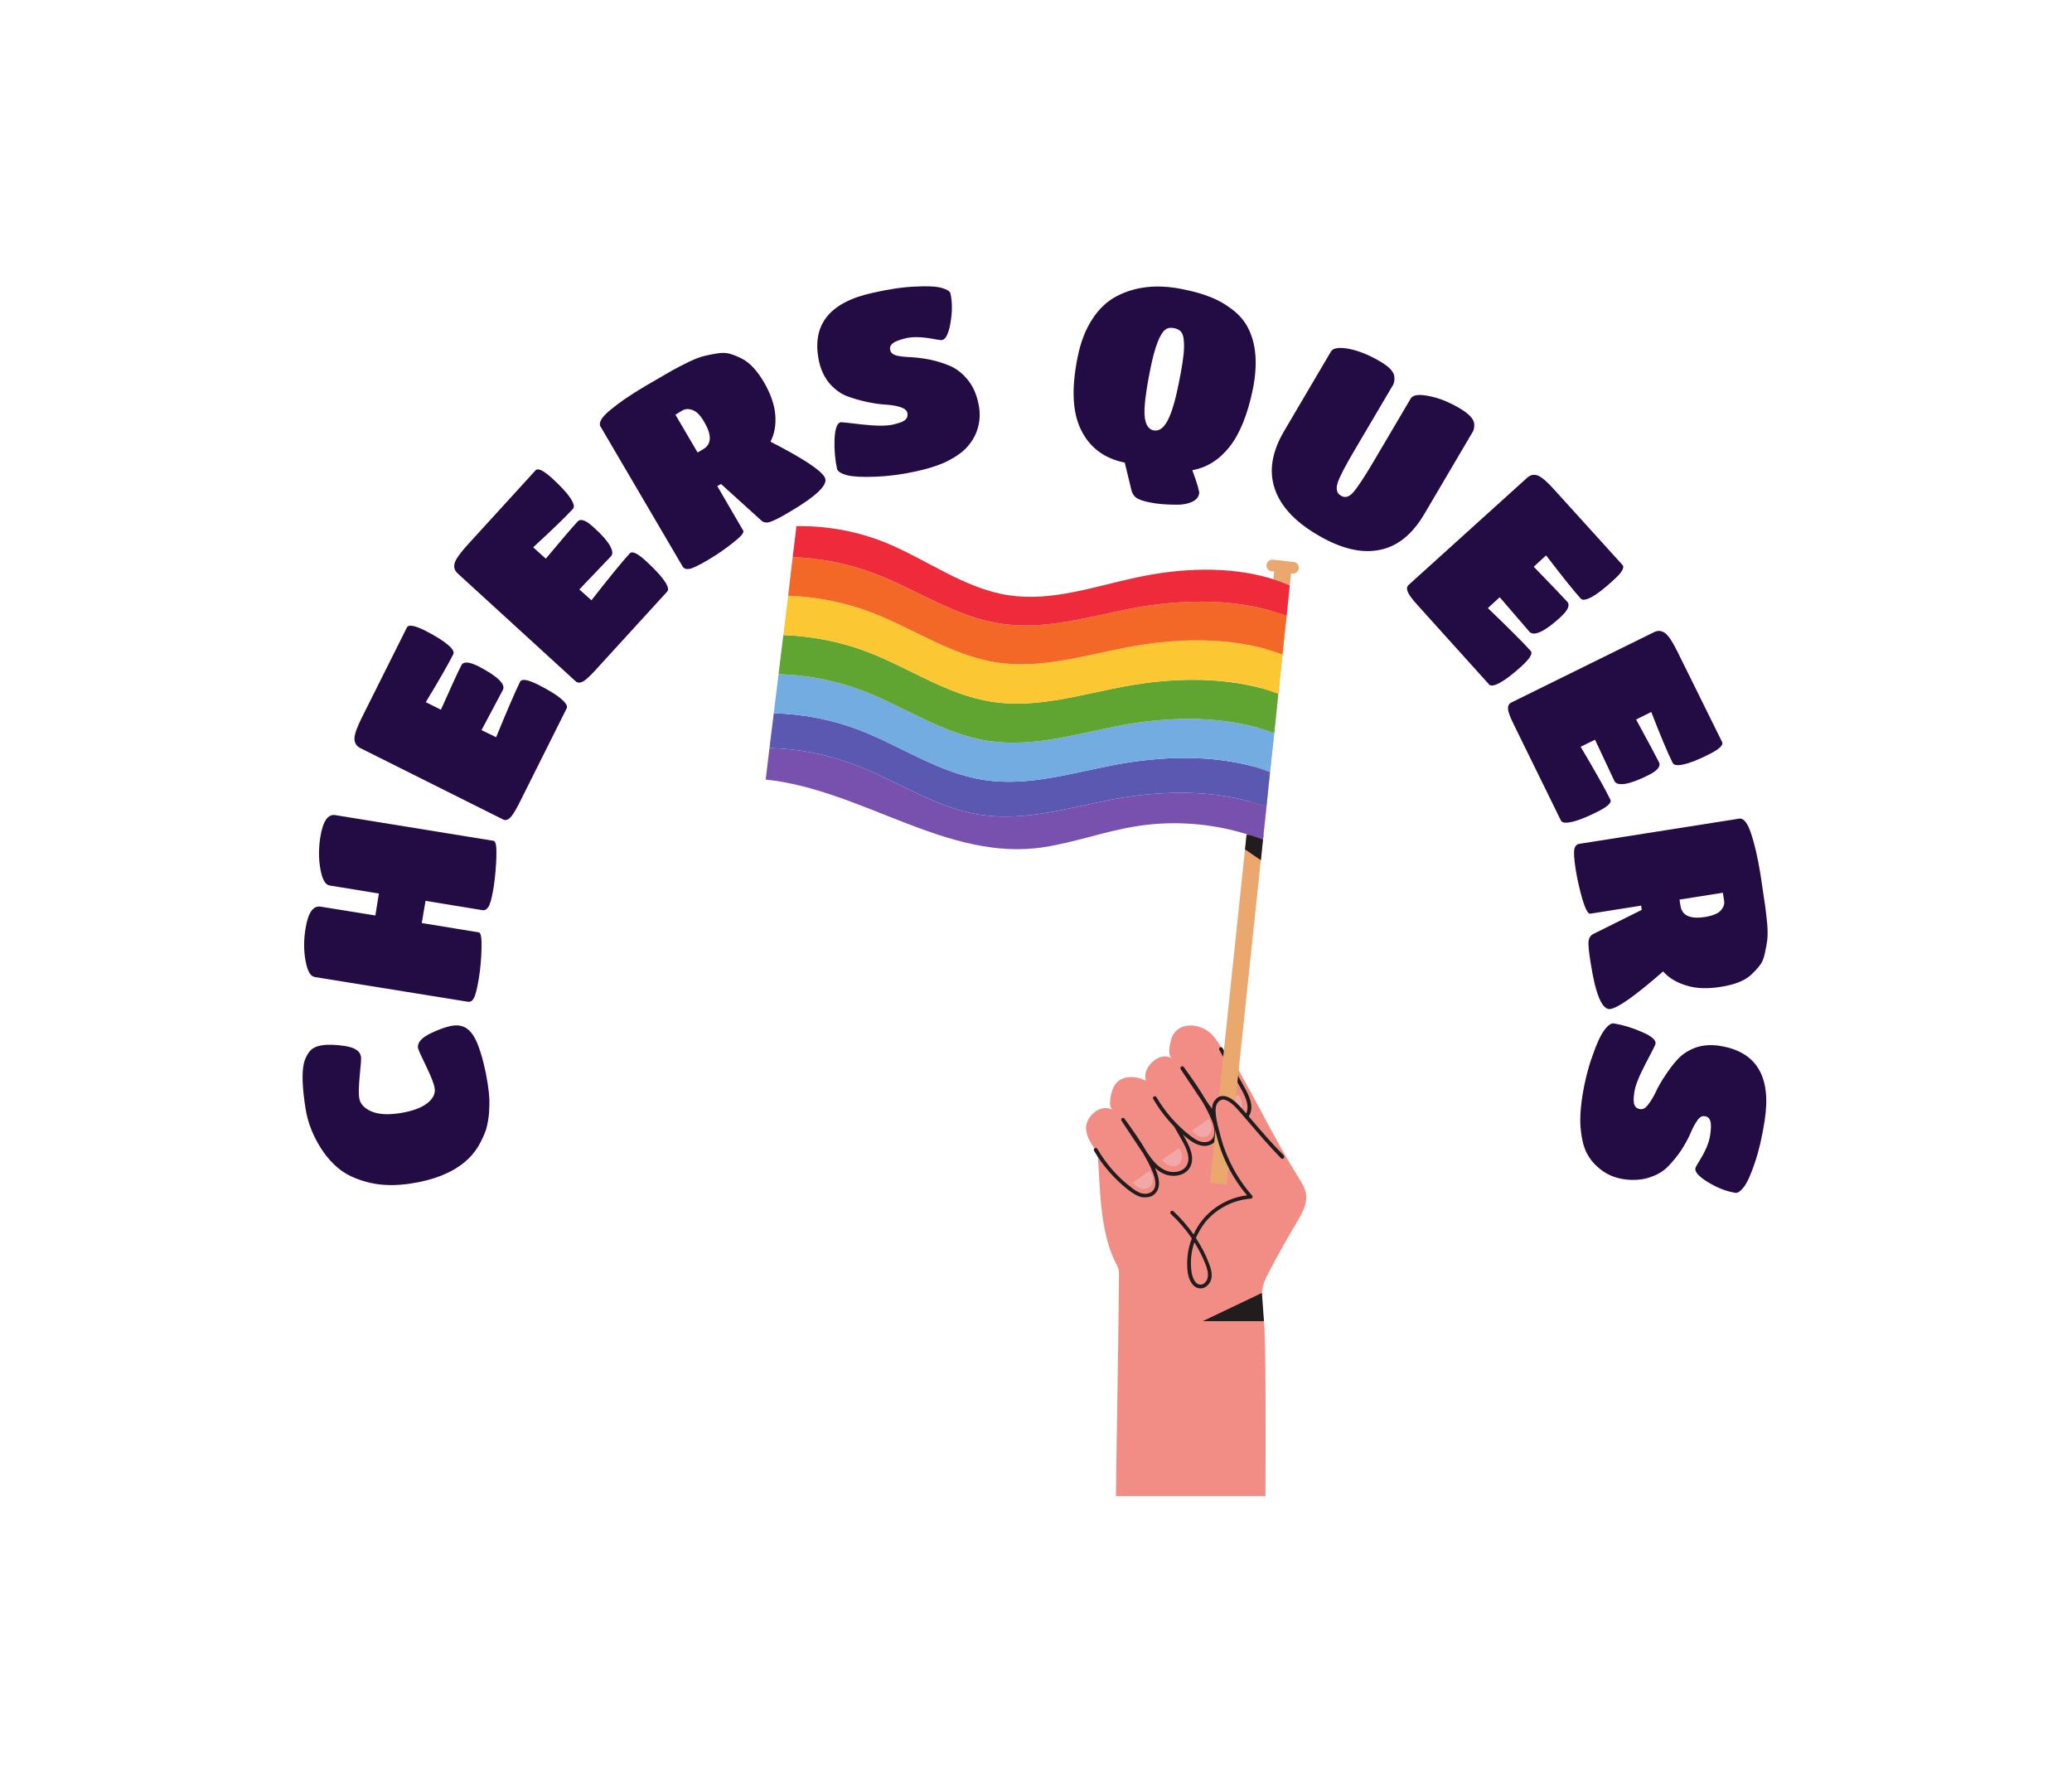 <svg xmlns="http://www.w3.org/2000/svg" version="1.1" xmlns:xlink="http://www.w3.org/1999/xlink" viewBox="0 0 6.96 5.936"><g transform="matrix(0.847,0,0,0.847,3.48,5.185)"><g transform="matrix(1,0,0,1,0,0)"><path d=" M -2.191 -1.906 Q -2.181 -1.866 -2.175 -1.827 Q -2.169 -1.788 -2.168 -1.766 Q -2.167 -1.745 -2.169 -1.709 Q -2.172 -1.673 -2.181 -1.642 Q -2.191 -1.612 -2.212 -1.575 Q -2.234 -1.539 -2.267 -1.512 Q -2.345 -1.448 -2.479 -1.428 Q -2.569 -1.414 -2.642 -1.431 Q -2.716 -1.449 -2.76 -1.483 Q -2.803 -1.517 -2.834 -1.565 Q -2.884 -1.642 -2.897 -1.726 Q -2.916 -1.847 -2.904 -1.902 Q -2.899 -1.927 -2.883 -1.949 Q -2.867 -1.971 -2.832 -1.976 Q -2.796 -1.982 -2.739 -1.973 Q -2.682 -1.964 -2.677 -1.931 Q -2.675 -1.921 -2.682 -1.856 Q -2.688 -1.79 -2.684 -1.767 Q -2.679 -1.733 -2.636 -1.714 Q -2.594 -1.696 -2.523 -1.707 Q -2.452 -1.718 -2.416 -1.745 Q -2.379 -1.773 -2.385 -1.807 Q -2.389 -1.832 -2.419 -1.894 Q -2.449 -1.955 -2.451 -1.966 Q -2.455 -1.997 -2.402 -2.023 Q -2.348 -2.049 -2.313 -2.054 Q -2.279 -2.059 -2.255 -2.041 Q -2.232 -2.023 -2.216 -1.985 Q -2.201 -1.947 -2.191 -1.906 M -2.199 -2.361 Q -2.2 -2.3 -2.21 -2.239 Q -2.22 -2.179 -2.23 -2.162 Q -2.239 -2.146 -2.254 -2.149 L -2.861 -2.247 Q -2.886 -2.251 -2.897 -2.312 Q -2.908 -2.372 -2.897 -2.439 Q -2.882 -2.533 -2.837 -2.526 L -2.62 -2.491 L -2.606 -2.578 L -2.802 -2.61 Q -2.827 -2.614 -2.838 -2.675 Q -2.849 -2.736 -2.838 -2.803 Q -2.823 -2.896 -2.779 -2.889 L -2.151 -2.787 Q -2.138 -2.785 -2.14 -2.724 Q -2.142 -2.662 -2.151 -2.602 Q -2.161 -2.542 -2.171 -2.526 Q -2.181 -2.51 -2.195 -2.512 L -2.421 -2.549 L -2.436 -2.461 L -2.21 -2.424 Q -2.197 -2.422 -2.199 -2.361 M -1.861 -3.313 L -2.051 -2.933 Q -2.073 -2.89 -2.087 -2.877 Q -2.101 -2.865 -2.114 -2.872 L -2.68 -3.155 Q -2.703 -3.167 -2.703 -3.193 Q -2.702 -3.219 -2.675 -3.273 L -2.495 -3.633 Q -2.486 -3.652 -2.423 -3.621 Q -2.361 -3.589 -2.333 -3.565 Q -2.304 -3.541 -2.311 -3.527 Q -2.34 -3.469 -2.42 -3.337 L -2.36 -3.307 Q -2.3 -3.442 -2.279 -3.483 Q -2.267 -3.507 -2.211 -3.479 Q -2.155 -3.45 -2.13 -3.426 Q -2.106 -3.403 -2.114 -3.386 L -2.199 -3.226 L -2.141 -3.198 Q -2.075 -3.359 -2.046 -3.418 Q -2.036 -3.437 -1.974 -3.406 Q -1.911 -3.374 -1.883 -3.35 Q -1.855 -3.326 -1.861 -3.313 M -1.463 -3.775 L -1.749 -3.462 Q -1.782 -3.426 -1.798 -3.418 Q -1.815 -3.41 -1.826 -3.42 L -2.293 -3.847 Q -2.313 -3.865 -2.305 -3.89 Q -2.297 -3.914 -2.256 -3.959 L -1.985 -4.256 Q -1.971 -4.272 -1.919 -4.225 Q -1.868 -4.178 -1.847 -4.147 Q -1.826 -4.115 -1.836 -4.104 Q -1.88 -4.056 -1.994 -3.951 L -1.944 -3.906 Q -1.849 -4.02 -1.818 -4.053 Q -1.8 -4.073 -1.754 -4.03 Q -1.707 -3.988 -1.69 -3.958 Q -1.673 -3.928 -1.686 -3.915 L -1.811 -3.784 L -1.763 -3.741 Q -1.656 -3.878 -1.611 -3.927 Q -1.597 -3.943 -1.545 -3.895 Q -1.494 -3.848 -1.473 -3.817 Q -1.452 -3.786 -1.463 -3.775 M -1.161 -4.017 Q -1.154 -4.006 -1.203 -3.968 Q -1.251 -3.93 -1.304 -3.899 Q -1.357 -3.868 -1.376 -3.865 Q -1.395 -3.863 -1.402 -3.876 L -1.727 -4.43 Q -1.74 -4.453 -1.689 -4.495 Q -1.638 -4.538 -1.552 -4.589 Q -1.466 -4.639 -1.44 -4.654 Q -1.414 -4.668 -1.378 -4.686 Q -1.342 -4.703 -1.319 -4.709 Q -1.295 -4.715 -1.265 -4.72 Q -1.234 -4.725 -1.212 -4.718 Q -1.189 -4.711 -1.164 -4.698 Q -1.119 -4.674 -1.079 -4.606 Q -1.039 -4.537 -1.034 -4.477 Q -1.029 -4.416 -1.053 -4.37 Q -0.862 -4.272 -0.838 -4.229 Q -0.813 -4.187 -0.983 -4.088 Q -1.032 -4.059 -1.054 -4.052 Q -1.075 -4.045 -1.089 -4.057 L -1.249 -4.202 L -1.264 -4.194 L -1.161 -4.017 M -1.342 -4.327 L -1.32 -4.34 Q -1.27 -4.369 -1.315 -4.447 Q -1.338 -4.487 -1.361 -4.495 Q -1.384 -4.504 -1.402 -4.494 L -1.43 -4.477 L -1.342 -4.327 M -0.345 -4.296 Q -0.394 -4.27 -0.477 -4.252 Q -0.559 -4.234 -0.636 -4.231 Q -0.714 -4.228 -0.75 -4.237 Q -0.785 -4.247 -0.789 -4.262 Q -0.801 -4.317 -0.799 -4.379 Q -0.796 -4.442 -0.775 -4.447 Q -0.771 -4.448 -0.688 -4.438 Q -0.605 -4.429 -0.566 -4.438 Q -0.527 -4.447 -0.517 -4.458 Q -0.507 -4.468 -0.51 -4.484 Q -0.514 -4.5 -0.538 -4.507 Q -0.562 -4.515 -0.597 -4.517 Q -0.631 -4.519 -0.672 -4.528 Q -0.714 -4.537 -0.751 -4.551 Q -0.788 -4.566 -0.818 -4.6 Q -0.848 -4.635 -0.86 -4.686 Q -0.908 -4.903 -0.649 -4.96 Q -0.553 -4.982 -0.48 -4.985 Q -0.407 -4.989 -0.375 -4.98 Q -0.342 -4.971 -0.339 -4.957 Q -0.328 -4.906 -0.339 -4.842 Q -0.35 -4.778 -0.372 -4.773 Q -0.376 -4.772 -0.399 -4.776 Q -0.47 -4.79 -0.513 -4.781 Q -0.555 -4.771 -0.568 -4.76 Q -0.582 -4.749 -0.578 -4.733 Q -0.575 -4.717 -0.551 -4.711 Q -0.527 -4.706 -0.494 -4.705 Q -0.46 -4.703 -0.419 -4.695 Q -0.377 -4.686 -0.34 -4.67 Q -0.303 -4.654 -0.272 -4.617 Q -0.241 -4.58 -0.229 -4.524 Q -0.215 -4.466 -0.235 -4.411 Q -0.247 -4.378 -0.272 -4.35 Q -0.296 -4.322 -0.345 -4.296 M 0.165 -4.705 Q 0.183 -4.795 0.224 -4.857 Q 0.264 -4.918 0.32 -4.947 Q 0.431 -5.005 0.58 -4.975 Q 0.642 -4.963 0.688 -4.945 Q 0.734 -4.928 0.776 -4.896 Q 0.818 -4.865 0.84 -4.823 Q 0.89 -4.728 0.86 -4.578 Q 0.829 -4.428 0.768 -4.35 Q 0.706 -4.272 0.62 -4.257 Q 0.65 -4.175 0.647 -4.164 Q 0.643 -4.142 0.618 -4.131 Q 0.594 -4.12 0.559 -4.12 Q 0.495 -4.12 0.452 -4.129 Q 0.41 -4.137 0.396 -4.149 Q 0.381 -4.16 0.376 -4.188 L 0.352 -4.287 Q 0.232 -4.311 0.18 -4.414 Q 0.127 -4.517 0.165 -4.705 M 0.466 -4.415 Q 0.497 -4.408 0.521 -4.452 Q 0.545 -4.496 0.565 -4.596 Q 0.586 -4.697 0.587 -4.742 Q 0.588 -4.787 0.578 -4.802 Q 0.569 -4.816 0.549 -4.82 Q 0.528 -4.825 0.514 -4.815 Q 0.48 -4.791 0.453 -4.656 Q 0.426 -4.52 0.431 -4.47 Q 0.436 -4.421 0.466 -4.415 M 1.359 -3.94 Q 1.252 -3.92 1.117 -4 Q 0.982 -4.079 0.947 -4.183 Q 0.911 -4.288 0.984 -4.412 L 1.17 -4.728 Q 1.183 -4.749 1.242 -4.738 Q 1.301 -4.726 1.365 -4.688 Q 1.417 -4.658 1.421 -4.629 Q 1.423 -4.606 1.416 -4.595 L 1.265 -4.339 Q 1.207 -4.241 1.196 -4.206 Q 1.185 -4.17 1.209 -4.156 Q 1.233 -4.141 1.257 -4.168 Q 1.282 -4.195 1.341 -4.295 L 1.486 -4.541 Q 1.499 -4.563 1.558 -4.551 Q 1.617 -4.54 1.681 -4.502 Q 1.735 -4.47 1.738 -4.441 Q 1.739 -4.42 1.732 -4.409 L 1.54 -4.083 Q 1.467 -3.959 1.359 -3.94 M 1.797 -3.407 L 1.513 -3.722 Q 1.48 -3.758 1.474 -3.776 Q 1.467 -3.793 1.479 -3.803 L 1.948 -4.227 Q 1.968 -4.245 1.992 -4.235 Q 2.016 -4.224 2.056 -4.179 L 2.326 -3.881 Q 2.34 -3.865 2.288 -3.819 Q 2.237 -3.772 2.204 -3.754 Q 2.17 -3.736 2.16 -3.748 Q 2.117 -3.796 2.023 -3.919 L 1.974 -3.874 Q 2.077 -3.768 2.107 -3.735 Q 2.125 -3.715 2.079 -3.673 Q 2.032 -3.63 2.001 -3.616 Q 1.97 -3.602 1.957 -3.616 L 1.839 -3.753 L 1.792 -3.71 Q 1.918 -3.589 1.962 -3.54 Q 1.976 -3.525 1.924 -3.478 Q 1.872 -3.431 1.84 -3.414 Q 1.807 -3.396 1.797 -3.407 M 2.082 -2.867 L 1.895 -3.248 Q 1.873 -3.292 1.872 -3.31 Q 1.871 -3.328 1.884 -3.335 L 2.452 -3.615 Q 2.475 -3.626 2.496 -3.61 Q 2.516 -3.594 2.543 -3.539 L 2.721 -3.179 Q 2.73 -3.16 2.667 -3.129 Q 2.605 -3.098 2.568 -3.09 Q 2.532 -3.082 2.525 -3.096 Q 2.496 -3.154 2.44 -3.298 L 2.38 -3.268 Q 2.451 -3.138 2.471 -3.098 Q 2.482 -3.073 2.426 -3.046 Q 2.369 -3.018 2.336 -3.013 Q 2.302 -3.008 2.294 -3.024 L 2.217 -3.188 L 2.16 -3.16 Q 2.249 -3.01 2.278 -2.95 Q 2.287 -2.932 2.224 -2.901 Q 2.162 -2.87 2.125 -2.862 Q 2.089 -2.854 2.082 -2.867 M 2.198 -2.498 Q 2.185 -2.496 2.167 -2.555 Q 2.15 -2.614 2.14 -2.675 Q 2.131 -2.735 2.135 -2.754 Q 2.139 -2.772 2.154 -2.775 L 2.789 -2.875 Q 2.815 -2.879 2.836 -2.816 Q 2.857 -2.753 2.873 -2.655 Q 2.888 -2.556 2.892 -2.527 Q 2.896 -2.497 2.9 -2.457 Q 2.903 -2.417 2.9 -2.393 Q 2.897 -2.369 2.89 -2.339 Q 2.884 -2.309 2.869 -2.291 Q 2.854 -2.272 2.833 -2.253 Q 2.795 -2.22 2.716 -2.208 Q 2.638 -2.195 2.58 -2.213 Q 2.522 -2.23 2.487 -2.269 Q 2.326 -2.128 2.278 -2.12 Q 2.229 -2.112 2.199 -2.307 Q 2.19 -2.363 2.191 -2.386 Q 2.193 -2.408 2.209 -2.417 L 2.402 -2.513 L 2.4 -2.53 L 2.198 -2.498 M 2.552 -2.554 L 2.556 -2.529 Q 2.565 -2.471 2.654 -2.485 Q 2.7 -2.493 2.716 -2.511 Q 2.732 -2.529 2.729 -2.549 L 2.724 -2.581 L 2.552 -2.554 M 2.161 -1.637 Q 2.154 -1.692 2.167 -1.776 Q 2.18 -1.859 2.206 -1.932 Q 2.231 -2.005 2.253 -2.035 Q 2.275 -2.065 2.291 -2.063 Q 2.346 -2.054 2.403 -2.029 Q 2.461 -2.004 2.457 -1.982 Q 2.457 -1.978 2.418 -1.904 Q 2.379 -1.83 2.373 -1.791 Q 2.367 -1.751 2.374 -1.738 Q 2.38 -1.725 2.396 -1.723 Q 2.412 -1.72 2.427 -1.74 Q 2.443 -1.76 2.458 -1.791 Q 2.472 -1.822 2.496 -1.857 Q 2.519 -1.893 2.546 -1.922 Q 2.573 -1.951 2.616 -1.967 Q 2.66 -1.982 2.711 -1.974 Q 2.93 -1.94 2.89 -1.679 Q 2.875 -1.581 2.851 -1.511 Q 2.828 -1.442 2.808 -1.415 Q 2.788 -1.389 2.774 -1.391 Q 2.722 -1.399 2.667 -1.432 Q 2.611 -1.466 2.615 -1.488 Q 2.615 -1.492 2.628 -1.513 Q 2.666 -1.573 2.673 -1.616 Q 2.68 -1.659 2.674 -1.676 Q 2.669 -1.693 2.652 -1.695 Q 2.636 -1.698 2.622 -1.677 Q 2.608 -1.657 2.595 -1.626 Q 2.582 -1.596 2.559 -1.56 Q 2.535 -1.525 2.507 -1.496 Q 2.479 -1.467 2.433 -1.452 Q 2.387 -1.437 2.331 -1.445 Q 2.271 -1.454 2.228 -1.493 Q 2.201 -1.516 2.184 -1.549 Q 2.167 -1.582 2.161 -1.637" fill="#230c43" fill-rule="nonzero"></path></g><g transform="matrix(1,0,0,1,0,0)"><g transform="matrix(1,0,0,1,0,0)" clip-path="url(#SvgjsClipPath99609)"><g clip-path="url(#a91d362b6-d440-4c4d-9282-b7ece89ce54607dec017-1986-44e6-8914-9ab9e32a4a34)"><path d=" M 1.035 -1.275 C 0.996 -1.211 0.96 -1.146 0.925 -1.079 C 0.911 -1.053 0.897 -1.024 0.896 -0.994 C 0.896 -0.984 0.894 -0.974 0.895 -0.964 C 0.896 -0.957 0.899 -0.924 0.904 -0.882 L 0.904 -0.882 C 0.912 -0.804 0.911 -0.406 0.91 -0.188 L 0.317 -0.188 C 0.32 -0.452 0.328 -0.857 0.329 -1.062 C 0.329 -1.07 0.329 -1.079 0.327 -1.088 C 0.324 -1.098 0.319 -1.108 0.314 -1.117 C 0.253 -1.243 0.255 -1.404 0.245 -1.541 C 0.245 -1.543 0.245 -1.546 0.245 -1.549 C 0.245 -1.549 0.245 -1.549 0.245 -1.549 C 0.244 -1.554 0.245 -1.56 0.247 -1.565 C 0.252 -1.574 0.261 -1.579 0.27 -1.584 C 0.302 -1.602 0.336 -1.623 0.37 -1.645 C 0.37 -1.645 0.37 -1.645 0.371 -1.645 C 0.405 -1.668 0.439 -1.692 0.469 -1.717 C 0.476 -1.723 0.483 -1.729 0.49 -1.736 C 0.491 -1.736 0.491 -1.737 0.491 -1.737 C 0.497 -1.742 0.502 -1.747 0.507 -1.752 C 0.538 -1.786 0.567 -1.823 0.6 -1.856 C 0.6 -1.856 0.6 -1.857 0.6 -1.857 C 0.614 -1.871 0.628 -1.884 0.644 -1.896 C 0.675 -1.92 0.715 -1.942 0.751 -1.93 C 0.752 -1.93 0.754 -1.929 0.755 -1.928 C 0.757 -1.928 0.758 -1.927 0.759 -1.927 C 0.781 -1.916 0.794 -1.894 0.806 -1.873 C 0.885 -1.734 0.956 -1.587 1.041 -1.452 C 1.054 -1.431 1.068 -1.41 1.071 -1.385 C 1.076 -1.346 1.055 -1.309 1.035 -1.275" fill="#f18d85" transform="matrix(1,0,0,1,0,0)" fill-rule="nonzero"></path></g><g clip-path="url(#SvgjsClipPath9960707dec017-1986-44e6-8914-9ab9e32a4a34)"><path d=" M 0.896 -0.994 L 0.661 -0.882 L 0.904 -0.882 Z" fill="#211c1d" transform="matrix(1,0,0,1,0,0)" fill-rule="nonzero"></path></g><g clip-path="url(#b91d362b6-d440-4c4d-9282-b7ece89ce54607dec017-1986-44e6-8914-9ab9e32a4a34)"><path d=" M 0.523 -1.717 C 0.527 -1.708 0.531 -1.699 0.536 -1.69 C 0.56 -1.647 0.583 -1.603 0.605 -1.559 C 0.617 -1.533 0.623 -1.498 0.595 -1.479 L 0.594 -1.479 C 0.585 -1.473 0.573 -1.47 0.559 -1.47 C 0.531 -1.47 0.501 -1.482 0.475 -1.505 C 0.472 -1.507 0.47 -1.509 0.467 -1.511 C 0.477 -1.485 0.481 -1.459 0.479 -1.435 C 0.479 -1.429 0.478 -1.422 0.475 -1.416 C 0.469 -1.402 0.456 -1.392 0.44 -1.389 C 0.427 -1.387 0.412 -1.389 0.396 -1.395 C 0.362 -1.408 0.335 -1.435 0.315 -1.456 C 0.303 -1.469 0.292 -1.483 0.281 -1.497 C 0.272 -1.511 0.262 -1.525 0.252 -1.539 L 0.245 -1.548 C 0.205 -1.603 0.169 -1.66 0.235 -1.713 C 0.255 -1.728 0.283 -1.733 0.304 -1.719 C 0.284 -1.732 0.298 -1.788 0.305 -1.804 C 0.335 -1.877 0.436 -1.853 0.475 -1.805 C 0.497 -1.778 0.509 -1.747 0.523 -1.717" fill="#f18d85" transform="matrix(1,0,0,1,0,0)" fill-rule="nonzero"></path></g><g clip-path="url(#b91d362b6-d440-4c4d-9282-b7ece89ce54607dec017-1986-44e6-8914-9ab9e32a4a34)"><path d=" M 0.433 -1.373 C 0.427 -1.373 0.421 -1.373 0.415 -1.375 C 0.397 -1.38 0.382 -1.391 0.368 -1.401 C 0.313 -1.444 0.265 -1.498 0.23 -1.558 C 0.228 -1.562 0.23 -1.566 0.233 -1.568 C 0.236 -1.57 0.241 -1.569 0.243 -1.566 C 0.277 -1.507 0.323 -1.454 0.377 -1.413 C 0.39 -1.403 0.403 -1.393 0.419 -1.389 C 0.435 -1.385 0.451 -1.388 0.461 -1.397 C 0.483 -1.416 0.471 -1.454 0.462 -1.475 C 0.452 -1.499 0.44 -1.522 0.427 -1.544 C 0.426 -1.547 0.424 -1.55 0.422 -1.552 L 0.339 -1.677 C 0.337 -1.68 0.338 -1.685 0.341 -1.687 C 0.344 -1.689 0.349 -1.689 0.351 -1.685 C 0.382 -1.642 0.413 -1.599 0.44 -1.552 C 0.458 -1.525 0.479 -1.497 0.509 -1.482 C 0.538 -1.467 0.582 -1.471 0.598 -1.5 C 0.614 -1.529 0.598 -1.565 0.58 -1.597 L 0.492 -1.753 C 0.49 -1.757 0.492 -1.761 0.495 -1.763 C 0.499 -1.765 0.503 -1.764 0.505 -1.76 L 0.593 -1.604 C 0.612 -1.569 0.63 -1.528 0.611 -1.493 C 0.591 -1.456 0.538 -1.45 0.502 -1.469 C 0.491 -1.474 0.481 -1.482 0.472 -1.49 C 0.473 -1.487 0.475 -1.483 0.476 -1.48 C 0.486 -1.456 0.499 -1.411 0.47 -1.386 C 0.461 -1.377 0.448 -1.373 0.433 -1.373" fill="#211c1d" transform="matrix(1,0,0,1,0,0)" fill-rule="nonzero"></path></g><g clip-path="url(#b91d362b6-d440-4c4d-9282-b7ece89ce54607dec017-1986-44e6-8914-9ab9e32a4a34)"><path d=" M 0.76 -1.921 L 0.834 -1.783 C 0.859 -1.738 0.859 -1.675 0.794 -1.674 C 0.766 -1.674 0.736 -1.687 0.71 -1.709 C 0.707 -1.711 0.704 -1.714 0.702 -1.716 C 0.712 -1.69 0.716 -1.664 0.714 -1.64 C 0.713 -1.634 0.713 -1.627 0.71 -1.62 C 0.704 -1.607 0.69 -1.597 0.674 -1.594 C 0.661 -1.591 0.647 -1.593 0.631 -1.599 C 0.597 -1.613 0.569 -1.639 0.55 -1.661 C 0.538 -1.674 0.526 -1.688 0.515 -1.702 C 0.506 -1.716 0.497 -1.73 0.487 -1.743 L 0.48 -1.752 C 0.44 -1.808 0.404 -1.865 0.47 -1.917 C 0.489 -1.932 0.518 -1.938 0.539 -1.924 C 0.519 -1.937 0.533 -1.992 0.539 -2.008 C 0.557 -2.052 0.604 -2.062 0.645 -2.05 C 0.701 -2.034 0.725 -1.985 0.751 -1.937 L 0.76 -1.921" fill="#f18d85" transform="matrix(1,0,0,1,0,0)" fill-rule="nonzero"></path></g><g clip-path="url(#b91d362b6-d440-4c4d-9282-b7ece89ce54607dec017-1986-44e6-8914-9ab9e32a4a34)"><path d=" M 0.668 -1.577 C 0.662 -1.577 0.656 -1.578 0.65 -1.58 C 0.632 -1.584 0.616 -1.595 0.602 -1.606 C 0.547 -1.648 0.5 -1.703 0.465 -1.763 C 0.463 -1.766 0.464 -1.771 0.467 -1.773 C 0.471 -1.775 0.475 -1.774 0.478 -1.77 C 0.512 -1.712 0.558 -1.659 0.611 -1.618 C 0.624 -1.608 0.638 -1.598 0.653 -1.594 C 0.669 -1.59 0.685 -1.592 0.695 -1.601 C 0.717 -1.62 0.706 -1.658 0.697 -1.679 C 0.687 -1.703 0.675 -1.726 0.662 -1.749 C 0.66 -1.752 0.659 -1.754 0.657 -1.757 L 0.574 -1.881 C 0.572 -1.885 0.572 -1.889 0.576 -1.892 C 0.579 -1.894 0.584 -1.893 0.586 -1.89 C 0.617 -1.847 0.648 -1.803 0.675 -1.757 C 0.693 -1.73 0.713 -1.701 0.743 -1.686 C 0.773 -1.671 0.817 -1.675 0.833 -1.705 C 0.848 -1.733 0.832 -1.77 0.814 -1.802 L 0.727 -1.958 C 0.726 -1.96 0.726 -1.963 0.727 -1.965 C 0.728 -1.968 0.731 -1.969 0.733 -1.969 C 0.736 -1.969 0.739 -1.967 0.74 -1.965 L 0.827 -1.809 C 0.847 -1.773 0.865 -1.733 0.846 -1.698 C 0.826 -1.66 0.773 -1.655 0.737 -1.673 C 0.725 -1.679 0.715 -1.686 0.706 -1.694 C 0.708 -1.691 0.709 -1.688 0.711 -1.685 C 0.721 -1.66 0.734 -1.616 0.705 -1.59 C 0.696 -1.582 0.682 -1.577 0.668 -1.577" fill="#211c1d" transform="matrix(1,0,0,1,0,0)" fill-rule="nonzero"></path></g><g clip-path="url(#b91d362b6-d440-4c4d-9282-b7ece89ce54607dec017-1986-44e6-8914-9ab9e32a4a34)"><path d=" M 0.724 -1.725 C 0.738 -1.7 0.778 -1.682 0.803 -1.704 C 0.807 -1.708 0.81 -1.713 0.812 -1.718 C 0.821 -1.739 0.817 -1.764 0.802 -1.78 Z" fill="#f3a8a8" transform="matrix(1,0,0,1,0,0)" fill-rule="nonzero"></path></g><g clip-path="url(#b91d362b6-d440-4c4d-9282-b7ece89ce54607dec017-1986-44e6-8914-9ab9e32a4a34)"><path d=" M 0.619 -1.638 C 0.631 -1.617 0.665 -1.602 0.685 -1.621 C 0.689 -1.624 0.692 -1.628 0.694 -1.633 C 0.701 -1.649 0.697 -1.671 0.684 -1.684 Z" fill="#f3a8a8" transform="matrix(1,0,0,1,0,0)" fill-rule="nonzero"></path></g><g clip-path="url(#b91d362b6-d440-4c4d-9282-b7ece89ce54607dec017-1986-44e6-8914-9ab9e32a4a34)"><path d=" M 0.501 -1.522 C 0.513 -1.502 0.546 -1.486 0.567 -1.505 C 0.571 -1.508 0.573 -1.512 0.575 -1.517 C 0.583 -1.534 0.579 -1.555 0.566 -1.568 Z" fill="#f3a8a8" transform="matrix(1,0,0,1,0,0)" fill-rule="nonzero"></path></g><g clip-path="url(#b91d362b6-d440-4c4d-9282-b7ece89ce54607dec017-1986-44e6-8914-9ab9e32a4a34)"><path d=" M 0.385 -1.432 C 0.397 -1.411 0.431 -1.396 0.451 -1.415 C 0.455 -1.418 0.458 -1.422 0.46 -1.427 C 0.467 -1.444 0.463 -1.465 0.45 -1.478 Z" fill="#f3a8a8" transform="matrix(1,0,0,1,0,0)" fill-rule="nonzero"></path></g><g clip-path="url(#SvgjsClipPath9960707dec017-1986-44e6-8914-9ab9e32a4a34)"><path d=" M 1.014 -3.871 L 0.756 -1.424 L 0.69 -1.431 L 0.947 -3.878 Z" fill="#eaa76e" transform="matrix(1,0,0,1,0,0)" fill-rule="nonzero"></path></g><g clip-path="url(#c91d362b6-d440-4c4d-9282-b7ece89ce54607dec017-1986-44e6-8914-9ab9e32a4a34)"><path d=" M 0.902 -2.81 L 0.892 -2.71 C 0.874 -2.722 0.851 -2.738 0.829 -2.753 L 0.835 -2.811 Z" fill="#211c1d" transform="matrix(1,0,0,1,0,0)" fill-rule="nonzero"></path></g><g clip-path="url(#c91d362b6-d440-4c4d-9282-b7ece89ce54607dec017-1986-44e6-8914-9ab9e32a4a34)"><path d=" M 0.914 -2.922 L 0.9 -2.792 C 0.876 -2.801 0.852 -2.809 0.827 -2.816 C 0.687 -2.858 0.537 -2.868 0.393 -2.844 C 0.271 -2.824 0.154 -2.781 0.032 -2.762 C -0.35 -2.702 -0.686 -2.989 -1.072 -3.03 L -1.057 -3.155 C -0.943 -3.152 -0.83 -3.131 -0.725 -3.091 C -0.553 -3.028 -0.401 -2.917 -0.218 -2.89 C -0.043 -2.864 0.13 -2.918 0.302 -2.951 C 0.482 -2.985 0.68 -2.991 0.855 -2.941 C 0.875 -2.936 0.895 -2.929 0.914 -2.922" fill="#7851ae" transform="matrix(1,0,0,1,0,0)" fill-rule="nonzero"></path></g><g clip-path="url(#c91d362b6-d440-4c4d-9282-b7ece89ce54607dec017-1986-44e6-8914-9ab9e32a4a34)"><path d=" M 0.928 -3.06 L 0.914 -2.922 C 0.894 -2.929 0.875 -2.936 0.855 -2.941 C 0.68 -2.991 0.482 -2.985 0.302 -2.951 C 0.13 -2.918 -0.043 -2.864 -0.218 -2.89 C -0.401 -2.917 -0.553 -3.028 -0.725 -3.091 C -0.83 -3.131 -0.943 -3.152 -1.057 -3.155 L -1.04 -3.293 C -0.927 -3.29 -0.815 -3.269 -0.71 -3.23 C -0.539 -3.166 -0.386 -3.055 -0.203 -3.028 C -0.028 -3.002 0.144 -3.057 0.316 -3.089 C 0.496 -3.123 0.694 -3.129 0.869 -3.08 C 0.889 -3.074 0.909 -3.067 0.928 -3.06" fill="#5b58b1" transform="matrix(1,0,0,1,0,0)" fill-rule="nonzero"></path></g><g clip-path="url(#c91d362b6-d440-4c4d-9282-b7ece89ce54607dec017-1986-44e6-8914-9ab9e32a4a34)"><path d=" M 0.945 -3.215 L 0.928 -3.06 C 0.909 -3.067 0.889 -3.074 0.869 -3.08 C 0.694 -3.129 0.496 -3.123 0.316 -3.089 C 0.144 -3.057 -0.028 -3.002 -0.203 -3.028 C -0.386 -3.055 -0.539 -3.166 -0.71 -3.23 C -0.815 -3.269 -0.927 -3.29 -1.04 -3.293 L -1.021 -3.448 C -0.909 -3.445 -0.798 -3.423 -0.694 -3.385 C -0.523 -3.321 -0.37 -3.21 -0.187 -3.183 C -0.012 -3.157 0.161 -3.211 0.332 -3.244 C 0.513 -3.278 0.711 -3.284 0.886 -3.234 C 0.906 -3.229 0.925 -3.222 0.945 -3.215" fill="#72ace1" transform="matrix(1,0,0,1,0,0)" fill-rule="nonzero"></path></g><g clip-path="url(#c91d362b6-d440-4c4d-9282-b7ece89ce54607dec017-1986-44e6-8914-9ab9e32a4a34)"><path d=" M 0.961 -3.37 L 0.945 -3.215 C 0.925 -3.222 0.906 -3.229 0.886 -3.234 C 0.711 -3.284 0.513 -3.278 0.332 -3.244 C 0.161 -3.211 -0.012 -3.157 -0.187 -3.183 C -0.37 -3.21 -0.523 -3.321 -0.694 -3.385 C -0.798 -3.423 -0.909 -3.445 -1.021 -3.448 L -1.002 -3.603 C -0.891 -3.599 -0.781 -3.578 -0.678 -3.54 C -0.506 -3.476 -0.354 -3.365 -0.171 -3.338 C 0.004 -3.312 0.177 -3.367 0.349 -3.399 C 0.529 -3.433 0.727 -3.439 0.902 -3.39 C 0.922 -3.384 0.942 -3.377 0.961 -3.37" fill="#60a531" transform="matrix(1,0,0,1,0,0)" fill-rule="nonzero"></path></g><g clip-path="url(#c91d362b6-d440-4c4d-9282-b7ece89ce54607dec017-1986-44e6-8914-9ab9e32a4a34)"><path d=" M 0.977 -3.526 L 0.961 -3.37 C 0.942 -3.377 0.922 -3.384 0.902 -3.39 C 0.727 -3.44 0.529 -3.433 0.349 -3.399 C 0.177 -3.367 0.004 -3.312 -0.171 -3.338 C -0.354 -3.365 -0.506 -3.476 -0.678 -3.54 C -0.781 -3.578 -0.891 -3.599 -1.002 -3.603 L -0.983 -3.759 C -0.873 -3.755 -0.763 -3.734 -0.661 -3.696 C -0.49 -3.632 -0.337 -3.522 -0.154 -3.494 C 0.021 -3.468 0.193 -3.523 0.365 -3.555 C 0.545 -3.589 0.743 -3.596 0.918 -3.546 C 0.938 -3.54 0.958 -3.534 0.977 -3.526" fill="#fbc834" transform="matrix(1,0,0,1,0,0)" fill-rule="nonzero"></path></g><g clip-path="url(#c91d362b6-d440-4c4d-9282-b7ece89ce54607dec017-1986-44e6-8914-9ab9e32a4a34)"><path d=" M 0.994 -3.68 L 0.977 -3.526 C 0.958 -3.534 0.938 -3.54 0.918 -3.546 C 0.743 -3.596 0.545 -3.589 0.365 -3.555 C 0.193 -3.523 0.021 -3.468 -0.154 -3.494 C -0.337 -3.522 -0.49 -3.632 -0.661 -3.696 C -0.763 -3.734 -0.873 -3.755 -0.983 -3.759 L -0.965 -3.912 C -0.855 -3.908 -0.747 -3.887 -0.645 -3.849 C -0.474 -3.785 -0.321 -3.675 -0.138 -3.648 C 0.037 -3.622 0.21 -3.676 0.381 -3.709 C 0.561 -3.743 0.76 -3.749 0.934 -3.699 C 0.954 -3.693 0.974 -3.687 0.994 -3.68" fill="#f36727" transform="matrix(1,0,0,1,0,0)" fill-rule="nonzero"></path></g><g clip-path="url(#c91d362b6-d440-4c4d-9282-b7ece89ce54607dec017-1986-44e6-8914-9ab9e32a4a34)"><path d=" M 1.006 -3.8 L 0.994 -3.68 C 0.974 -3.687 0.954 -3.693 0.934 -3.699 C 0.76 -3.749 0.561 -3.743 0.381 -3.709 C 0.21 -3.676 0.037 -3.622 -0.138 -3.648 C -0.321 -3.675 -0.474 -3.785 -0.645 -3.849 C -0.747 -3.887 -0.855 -3.908 -0.965 -3.912 L -0.95 -4.035 C -0.83 -4.037 -0.71 -4.015 -0.6 -3.971 C -0.434 -3.904 -0.286 -3.788 -0.109 -3.761 C 0.061 -3.735 0.229 -3.795 0.396 -3.831 C 0.572 -3.869 0.764 -3.878 0.933 -3.827 C 0.958 -3.819 0.982 -3.81 1.006 -3.8" fill="#ef2b3b" transform="matrix(1,0,0,1,0,0)" fill-rule="nonzero"></path></g><g clip-path="url(#c91d362b6-d440-4c4d-9282-b7ece89ce54607dec017-1986-44e6-8914-9ab9e32a4a34)"><path d=" M 1.017 -3.847 L 0.935 -3.856 C 0.922 -3.857 0.913 -3.869 0.914 -3.881 C 0.916 -3.894 0.927 -3.903 0.94 -3.902 L 1.021 -3.893 C 1.034 -3.892 1.043 -3.881 1.042 -3.868 L 1.042 -3.868 C 1.041 -3.855 1.029 -3.846 1.017 -3.847" fill="#eaa76e" transform="matrix(1,0,0,1,0,0)" fill-rule="nonzero"></path></g><g clip-path="url(#c91d362b6-d440-4c4d-9282-b7ece89ce54607dec017-1986-44e6-8914-9ab9e32a4a34)"><path d=" M 0.852 -1.375 C 0.789 -1.446 0.744 -1.533 0.722 -1.625 C 0.714 -1.655 0.693 -1.724 0.714 -1.752 C 0.743 -1.791 0.786 -1.749 0.809 -1.722 C 0.864 -1.659 0.919 -1.594 0.977 -1.533 Z" fill="#f18d85" transform="matrix(1,0,0,1,0,0)" fill-rule="nonzero"></path></g><g clip-path="url(#c91d362b6-d440-4c4d-9282-b7ece89ce54607dec017-1986-44e6-8914-9ab9e32a4a34)"><path d=" M 0.653 -1.012 C 0.622 -1.012 0.607 -1.045 0.602 -1.073 C 0.596 -1.119 0.601 -1.167 0.618 -1.21 C 0.594 -1.246 0.566 -1.278 0.535 -1.307 C 0.532 -1.31 0.532 -1.314 0.534 -1.317 C 0.537 -1.32 0.542 -1.321 0.545 -1.318 C 0.575 -1.29 0.601 -1.26 0.625 -1.226 C 0.634 -1.246 0.645 -1.265 0.659 -1.282 C 0.702 -1.336 0.768 -1.373 0.837 -1.381 C 0.778 -1.451 0.736 -1.534 0.715 -1.623 C 0.714 -1.627 0.713 -1.63 0.712 -1.635 C 0.703 -1.67 0.687 -1.729 0.708 -1.756 C 0.717 -1.768 0.727 -1.775 0.74 -1.775 C 0.761 -1.776 0.786 -1.76 0.815 -1.727 C 0.828 -1.712 0.841 -1.697 0.854 -1.682 C 0.895 -1.634 0.938 -1.584 0.983 -1.539 C 0.985 -1.536 0.985 -1.531 0.982 -1.528 C 0.98 -1.525 0.975 -1.525 0.972 -1.528 C 0.927 -1.574 0.884 -1.624 0.843 -1.672 C 0.83 -1.687 0.817 -1.702 0.804 -1.717 C 0.778 -1.747 0.757 -1.761 0.741 -1.761 C 0.733 -1.76 0.726 -1.756 0.72 -1.748 C 0.703 -1.726 0.718 -1.669 0.726 -1.638 C 0.727 -1.634 0.728 -1.63 0.729 -1.627 C 0.751 -1.535 0.796 -1.45 0.857 -1.38 C 0.859 -1.378 0.86 -1.375 0.858 -1.372 C 0.857 -1.37 0.855 -1.368 0.852 -1.368 C 0.782 -1.363 0.714 -1.328 0.67 -1.273 C 0.656 -1.255 0.644 -1.234 0.634 -1.212 C 0.655 -1.18 0.673 -1.146 0.686 -1.111 C 0.693 -1.093 0.699 -1.073 0.696 -1.054 C 0.693 -1.033 0.675 -1.012 0.653 -1.012 Z M 0.628 -1.195 C 0.615 -1.157 0.611 -1.115 0.617 -1.076 C 0.62 -1.057 0.63 -1.027 0.653 -1.027 L 0.653 -1.027 C 0.667 -1.027 0.679 -1.042 0.681 -1.056 C 0.684 -1.071 0.68 -1.087 0.673 -1.106 C 0.661 -1.137 0.646 -1.166 0.628 -1.195" fill="#211c1d" transform="matrix(1,0,0,1,0,0)" fill-rule="nonzero"></path></g></g></g></g><defs><clipPath id="SvgjsClipPath99609"><path d=" M -1.072 -4.035 h 2.144 v 3.847 h -2.144 Z"></path></clipPath><clipPath id="a91d362b6-d440-4c4d-9282-b7ece89ce54607dec017-1986-44e6-8914-9ab9e32a4a34"><path d=" M -1.072 -0.188 L 1.072 -0.188 L 1.072 -4.035 L -1.072 -4.035 Z"></path></clipPath><clipPath id="SvgjsClipPath9960707dec017-1986-44e6-8914-9ab9e32a4a34"><path d=" M -1.072 -4.035 L 1.072 -4.035 L 1.072 -0.188 L -1.072 -0.188 Z"></path></clipPath><clipPath id="b91d362b6-d440-4c4d-9282-b7ece89ce54607dec017-1986-44e6-8914-9ab9e32a4a34"><path d=" M -1.072 -0.188 L 1.072 -0.188 L 1.072 -4.035 L -1.072 -4.035 Z"></path></clipPath><clipPath id="c91d362b6-d440-4c4d-9282-b7ece89ce54607dec017-1986-44e6-8914-9ab9e32a4a34"><path d=" M -1.072 -0.188 L 1.072 -0.188 L 1.072 -4.035 L -1.072 -4.035 Z"></path></clipPath></defs></svg>